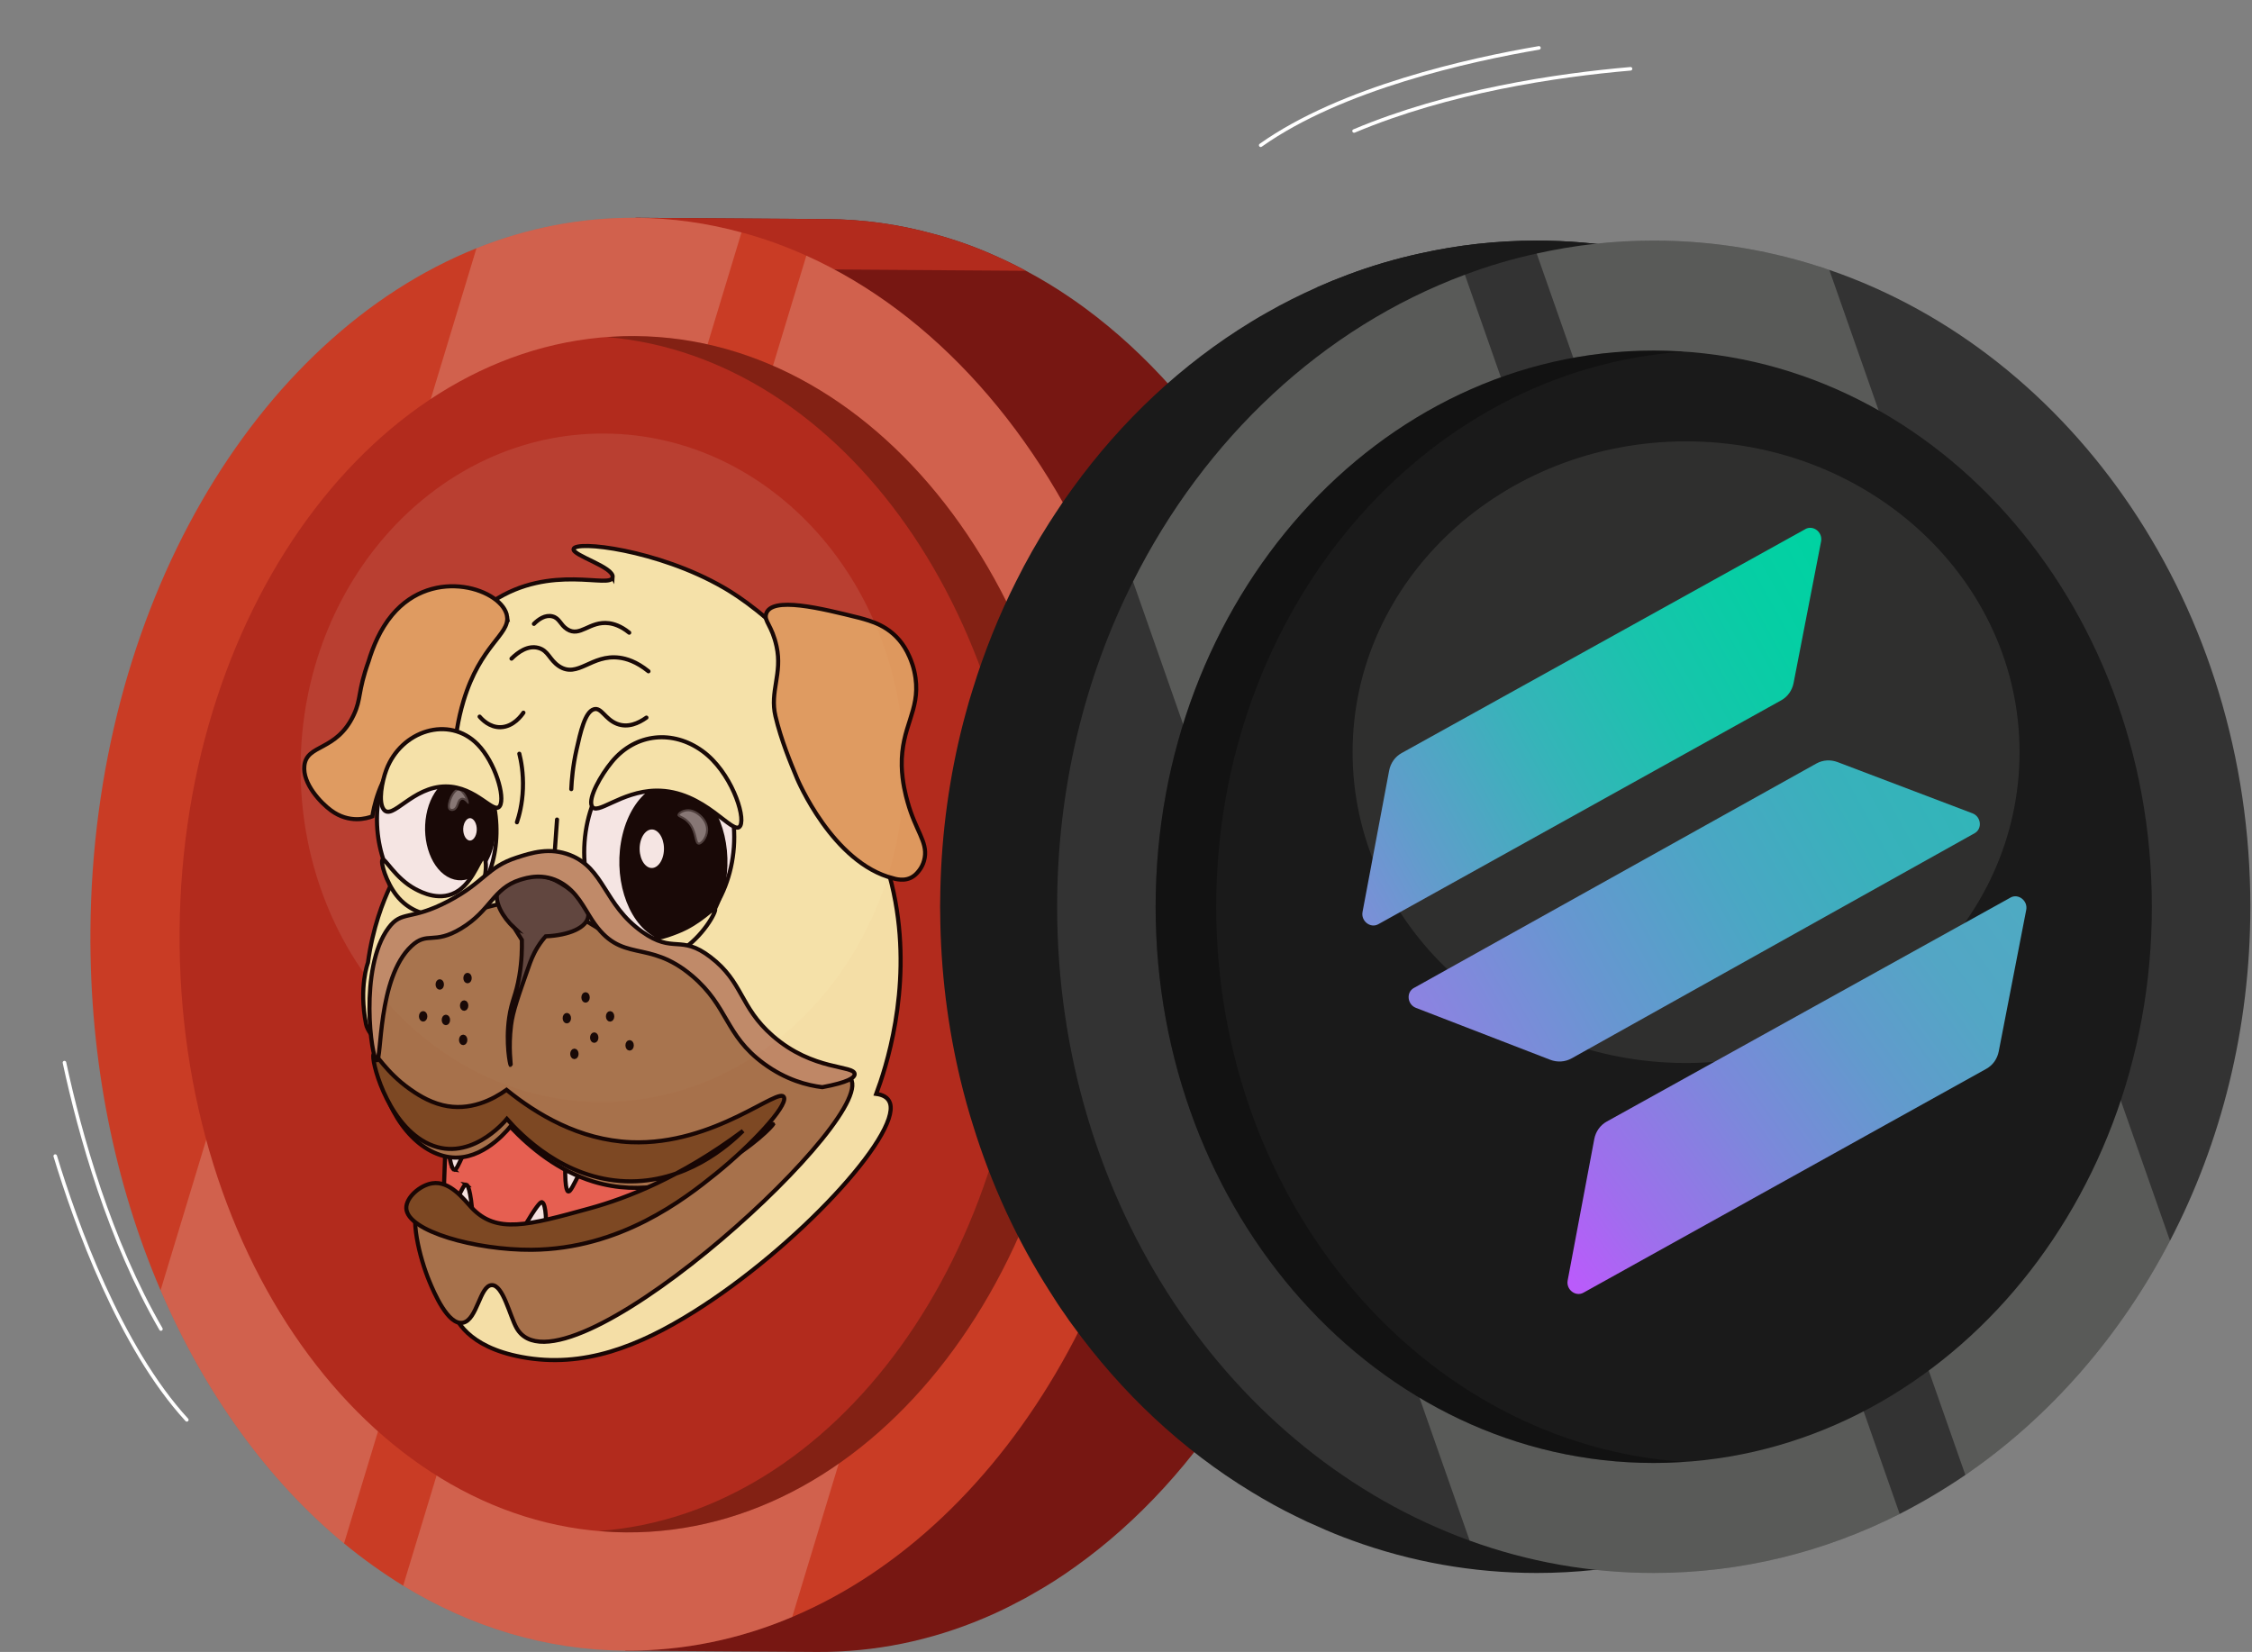 <svg width="548" height="402" viewBox="0 0 548 402" fill="none" xmlns="http://www.w3.org/2000/svg">
<rect x="0" y="0" width="548" height="402" fill="#808080" stroke="none"/>
<path d="M154.664 53.002L152.149 401.685L198.735 401.997C212.904 402.092 226.543 399.228 239.375 393.802C242.022 392.691 244.675 391.446 247.258 390.067C248.775 389.313 250.286 388.493 251.768 387.605C255.211 385.668 258.556 383.501 261.797 381.162C277.039 370.27 290.522 355.52 301.421 337.895C301.941 337.069 302.431 336.276 302.915 335.416C304.201 333.3 305.453 331.117 306.6 328.935C313.797 315.731 319.599 301.126 323.757 285.511C324.04 284.685 324.247 283.853 324.426 283.027C324.991 280.905 325.522 278.75 326.018 276.562C329.103 262.699 330.92 248.1 331.306 233.027C331.346 232.195 331.387 231.368 331.358 230.537C331.398 229.872 331.404 229.208 331.404 228.543C331.415 227.047 331.427 225.557 331.369 224.06C331.202 208.981 329.593 194.36 326.675 180.458C326.508 179.626 326.346 178.795 326.144 177.963C325.677 175.769 325.181 173.608 324.616 171.475C322.148 161.661 319.028 152.242 315.314 143.315C313.088 137.956 310.689 132.792 308.048 127.823C307.644 126.991 307.2 126.159 306.727 125.322C305.545 123.089 304.288 120.923 303.002 118.79C292.321 101.02 279.086 86.085 264.04 74.987C262.846 74.116 261.687 73.278 260.493 72.475C256.975 70.057 253.354 67.874 249.634 65.892C247.379 64.681 245.124 63.57 242.8 62.526C237.708 60.198 232.437 58.305 227.028 56.876C218.706 54.593 210.107 53.376 201.255 53.314L154.664 53.002Z" fill="#771712"/>
<path d="M154.664 53.002L154.578 65.256L249.629 65.898C247.374 64.686 245.119 63.575 242.795 62.531C237.703 60.203 232.432 58.311 227.022 56.882C218.7 54.598 210.102 53.381 201.25 53.32L154.664 53.002Z" fill="#B22B1D"/>
<path d="M22.006 226.456C21.776 258.301 27.992 288.197 39.071 313.979C49.855 339.091 65.218 360.317 83.713 375.586C88.315 379.371 93.147 382.821 98.107 385.881C114.554 395.924 132.865 401.557 152.167 401.686C166.307 401.781 179.975 398.917 192.777 393.49C245.655 371.164 284.276 305.739 284.836 228.232C285.06 197.314 279.213 168.249 268.728 143.009C253.152 105.375 227.356 76.244 196.215 62.219C191.099 59.892 185.834 57.999 180.436 56.564C172.114 54.286 163.516 53.064 154.675 53.002C141.209 52.913 128.199 55.514 115.944 60.411C62.098 81.972 22.571 148.056 22.006 226.456Z" fill="#C93C25"/>
<path opacity="0.2" d="M98.108 385.88C114.555 395.924 132.865 401.557 152.167 401.685C166.308 401.78 179.975 398.916 192.778 393.49L268.729 143.003C253.152 105.369 227.357 76.238 196.215 62.214L98.108 385.875V385.88Z" fill="#F3F6EB"/>
<path opacity="0.2" d="M39.077 313.979C49.861 339.091 65.224 360.317 83.719 375.586L180.436 56.564C172.115 54.286 163.516 53.064 154.675 53.002C141.21 52.913 128.199 55.514 115.945 60.411L39.077 313.979Z" fill="#F3F6EB"/>
<path d="M263.14 228.083C263.719 147.693 215.066 82.192 154.47 81.782C93.873 81.373 44.28 146.21 43.701 226.599C43.121 306.989 91.774 372.49 152.37 372.9C212.967 373.309 262.56 308.472 263.14 228.083Z" fill="#B22B1D"/>
<path opacity="0.1" d="M220.049 187.34C220.373 142.417 187.75 105.778 147.184 105.503C106.617 105.229 73.469 141.424 73.145 186.347C72.821 231.27 105.444 267.91 146.01 268.184C186.577 268.458 219.725 232.263 220.049 187.34Z" fill="#F3F6EB"/>
<path opacity="0.3" d="M249.789 227.997C250.348 150.579 205.245 87.002 147.789 82.033C149.997 81.871 152.224 81.77 154.467 81.787C215.066 82.195 263.716 147.699 263.14 228.092C262.563 308.485 212.967 373.319 152.368 372.911C150.124 372.895 147.904 372.766 145.695 372.571C203.215 368.378 249.23 305.414 249.789 227.997Z" fill="#140B00"/>
<g opacity="0.86">
<path d="M149.093 140.435C149.3 137.956 139.376 135.187 139.566 133.635C139.837 131.435 160.114 133.758 175.984 142.925C176.371 143.148 176.711 143.349 176.711 143.349C179.329 144.907 187.605 150.16 196.203 160.232C204.254 169.667 205.551 174.842 205.88 177.326C206.463 181.726 206.007 186.387 206.935 190.653C208.123 196.129 211.347 199.954 213.55 204.666C215.188 208.574 216.803 213.475 217.881 219.365C221.866 241.183 215.436 260.254 213.221 266.194C214.681 266.395 216.128 266.976 216.589 268.495C218.96 276.26 193.989 303.482 168.891 319.209C155.592 327.539 142.051 333.06 126.925 330.224C113.609 327.729 110.835 320.962 110.079 318.735C106.014 306.815 113.995 291.128 114.433 290.296C157.115 299.474 169.525 301.517 169.6 300.78C169.802 298.899 91.527 261.616 89.07 249.211C87.277 240.139 89.532 234.277 89.532 234.277C90.702 225.713 93.205 219.416 94.953 215.714C93.966 210.265 92.923 201.534 94.168 191.339C97.813 161.599 117.496 147.944 119.831 146.392C134.035 136.94 148.833 143.45 149.087 140.424L149.093 140.435Z" fill="#FFFABC" stroke="black" stroke-miterlimit="10"/>
<path d="M114.048 219.678C107.26 225.344 98.275 221.475 93.979 211.035C89.688 200.596 91.713 187.543 98.5 181.876C105.288 176.21 114.273 180.078 118.569 190.518C122.86 200.958 120.836 214.011 114.048 219.678Z" fill="white" stroke="black" stroke-miterlimit="10"/>
<path d="M119.791 204.844C118.603 211.287 114.151 215.067 109.854 213.28C105.558 211.493 103.038 204.822 104.231 198.379C105.419 191.937 109.872 188.157 114.168 189.944C118.464 191.73 120.984 198.402 119.791 204.844Z" fill="black" stroke="black" stroke-miterlimit="10"/>
<path d="M116.44 202.683C116.123 204.403 114.935 205.407 113.793 204.933C112.651 204.458 111.977 202.677 112.294 200.963C112.611 199.25 113.799 198.239 114.941 198.714C116.088 199.188 116.757 200.969 116.44 202.683Z" fill="white" stroke="black" stroke-miterlimit="10"/>
<path d="M142.246 204.912C143.226 191.323 152.159 180.582 162.194 180.928C172.229 181.274 179.564 192.568 178.578 206.157C177.598 219.745 168.665 230.487 158.63 230.141C148.596 229.795 141.26 218.501 142.246 204.912Z" fill="white" stroke="black" stroke-miterlimit="10"/>
<path d="M175.736 216.3C173.32 226.137 166.042 231.172 159.485 227.544C152.928 223.915 149.571 213 151.988 203.163C154.404 193.326 161.682 188.29 168.239 191.919C174.796 195.548 178.152 206.463 175.736 216.3Z" fill="black" stroke="black" stroke-miterlimit="10"/>
<path d="M161.856 208.334C161.193 211.024 159.203 212.398 157.41 211.41C155.616 210.416 154.699 207.435 155.362 204.744C156.025 202.053 158.015 200.679 159.809 201.668C161.602 202.661 162.519 205.643 161.856 208.334Z" fill="white" stroke="black" stroke-miterlimit="10"/>
<path d="M178.683 276.182C155.442 271.917 132.207 267.657 108.966 263.392C108.534 275.093 108.107 286.795 107.674 298.491C113.92 301.595 128.758 307.569 146.913 301.165C163.095 295.46 173.804 282.775 178.683 276.176V276.182Z" fill="#EF6759" stroke="black" stroke-miterlimit="10"/>
<path d="M110.587 284.696C111.002 284.73 111.561 283.507 112.674 281.073C113.188 279.945 113.597 278.963 113.897 278.22C112.922 278.131 111.769 277.891 110.506 277.372C109.86 277.104 109.272 276.797 108.741 276.479C109.439 283.842 110.212 284.674 110.592 284.702L110.587 284.696Z" fill="white" stroke="black" stroke-miterlimit="10"/>
<path d="M138.372 289.961C138.81 289.927 139.589 288.364 141.146 285.238C141.867 283.792 142.449 282.536 142.876 281.592C141.849 281.648 140.655 281.564 139.381 281.157C138.735 280.945 138.153 280.677 137.634 280.386C137.27 289.123 137.968 289.994 138.366 289.961H138.372Z" fill="white" stroke="black" stroke-miterlimit="10"/>
<path d="M113.407 288.258C112.997 288.208 112.426 289.386 111.284 291.741C110.754 292.83 110.339 293.779 110.033 294.499C110.99 294.628 112.121 294.907 113.355 295.471C113.983 295.761 114.56 296.085 115.073 296.42C114.52 289.145 113.77 288.297 113.401 288.252L113.407 288.258Z" fill="white" stroke="black" stroke-miterlimit="10"/>
<path d="M131.896 292.557C131.747 292.501 131.36 292.462 129.422 295.471C128.471 296.95 127.721 298.279 127.173 299.295C128.229 299.597 129.549 299.809 131.06 299.664C131.723 299.597 132.335 299.474 132.888 299.318C132.906 298.296 132.975 292.964 131.896 292.557Z" fill="white" stroke="black" stroke-miterlimit="10"/>
<path d="M217.407 213.755C202.563 210.071 193.964 189.442 193.964 189.442C192.39 185.657 190.083 180.124 188.699 174.284C187.269 168.244 190.418 163.984 188.97 157.307C187.846 152.132 185.914 151.238 186.416 149.429C187.644 145.002 199.887 148.056 209.183 150.367C209.449 150.434 209.789 150.529 210.245 150.663C213.14 151.506 218.451 153.176 221.306 159.814C221.709 160.752 222.436 162.471 222.782 164.983C223.901 173.134 219.23 176.786 219.437 186.366C219.524 190.352 220.412 193.573 220.85 195.153C222.782 202.143 225.7 204.772 225.02 208.731C224.662 210.824 223.503 212.064 223.111 212.494C221.081 214.676 218.561 214.051 217.407 213.766V213.755Z" fill="#E5A968" stroke="black" stroke-miterlimit="10"/>
<path d="M123.407 150.054C122.519 143.539 105.547 137.526 95.415 149.652C92.479 153.158 90.738 157.446 89.688 160.935C86.989 168.494 87.969 169.951 86.061 173.999C81.856 182.915 74.659 181 74.065 186.32C73.575 190.714 78.102 195.409 80.553 197.213C84.976 200.467 89.233 199.172 90.611 198.659C90.836 197.173 92.185 189.073 97.525 184.227C103.586 178.728 109.809 181.938 110.616 182.379C110.847 179.526 111.378 175.244 112.802 170.538C116.914 156.932 124.001 154.465 123.402 150.049L123.407 150.054Z" fill="#E5A968" stroke="black" stroke-miterlimit="10"/>
<path d="M93.06 209.249C93.596 208.529 96.099 213.704 101.081 216.356C102.483 217.099 107.356 219.695 111.681 216.663C115.568 213.939 116.929 208.116 117.811 208.752C118.463 209.221 118.411 212.917 117.321 215.736C114.224 223.765 102.448 225.473 96.474 217.875C93.919 214.626 92.593 209.88 93.06 209.255V209.249Z" fill="#FFFABC" stroke="black" stroke-miterlimit="10"/>
<path d="M143.233 215.418C144.012 214.586 147.241 224.937 154.138 227.734C158.146 229.358 161.981 227.868 164.796 226.773C170.586 224.523 173.706 220.509 174.017 221.168C174.363 221.911 170.909 228.096 165.655 231.318C164.098 232.272 158.192 235.896 152.085 231.82C148.729 229.582 146.803 226.014 146.111 224.697C144.15 220.967 142.697 215.987 143.233 215.418Z" fill="#FFFABC" stroke="black" stroke-miterlimit="10"/>
<path d="M188.119 273.552C188.263 274.116 167.992 294.784 144.348 287.526C136.026 284.969 129.296 279.57 124.181 274.183C122.387 276.327 116.269 283.071 108.593 281.457C100.421 279.744 93.489 270.225 91.892 258.216C90.502 247.765 93.472 238.079 97.03 232.379C101.54 225.154 107.434 223.625 118.443 220.761C123.033 219.566 126.107 218.74 130.328 219.108C138.114 219.789 140.346 223.507 150.271 228.437C165.351 235.935 168.731 231.491 175.386 239.469C180.87 246.045 179.549 250.233 184.82 255.966C194.826 266.853 205.853 258.59 207.271 263.045C211.031 274.847 136.372 342.193 125.698 323.15C124.042 320.203 122.41 312.593 119.631 312.738C116.753 312.889 116.136 321.163 112.664 321.883C108.996 322.648 105.513 314.285 104.521 311.912C102.105 306.139 99.51 295.817 102.036 292.182C104.637 288.442 111.494 293.455 113.691 294.89C139.36 311.644 187.912 272.692 188.131 273.541L188.119 273.552Z" fill="#A67C52" stroke="black" stroke-miterlimit="10"/>
<path d="M125.212 225.886C122.127 223.017 120.466 219.594 120.968 217.266C121.054 216.859 121.418 215.536 124.117 214.224C129.641 211.55 134.607 213.956 135.218 214.263C138.003 215.675 143.511 219.539 143.159 222.9C142.865 225.713 138.523 227.606 132.79 227.857C132.288 228.404 131.591 229.247 130.852 230.431C129.688 232.301 129.065 234.049 128.707 235.059C126.089 242.451 124.78 246.141 124.359 249.502C123.655 255.085 124.382 259.183 124.267 259.194C124.134 259.21 123.015 253.845 123.898 247.66C124.509 243.405 125.553 242.361 126.377 237.46C126.989 233.853 127.035 230.749 126.989 228.728C126.395 227.779 125.795 226.83 125.201 225.881L125.212 225.886Z" fill="#534741" stroke="black" stroke-miterlimit="10"/>
<path opacity="0.5" d="M164.859 198.329C164.87 199.077 166.474 198.904 167.823 200.858C169.224 202.89 168.902 205.151 169.818 205.498C170.747 205.855 172.229 203.973 172.321 202.092C172.448 199.457 169.83 197.107 167.696 196.933C166.26 196.816 164.853 197.693 164.859 198.324V198.329Z" fill="white" stroke="black" stroke-miterlimit="10"/>
<path opacity="0.5" d="M111.635 191.881C110.067 191.797 108.562 195.61 109.069 196.799C109.334 197.419 110.222 197.514 110.822 197.078C111.699 196.442 111.607 194.94 112.322 194.655C113.1 194.348 113.827 195.867 114.029 195.593C114.219 195.336 113.758 193.751 112.898 192.751C112.61 192.416 112.177 191.914 111.63 191.886L111.635 191.881Z" fill="white" stroke="black" stroke-miterlimit="10"/>
<path d="M90.909 256.57C91.358 255.978 93.786 260.829 99.732 265.028C101.081 265.982 104.057 268.048 107.696 268.936C114.317 270.549 120.009 267.518 123.255 265.217C130.516 271.091 140.908 277.427 153.549 277.952C173.93 278.795 189.829 264.101 190.798 267.071C191.53 269.298 182.915 278.594 174.195 285.628C166.634 291.725 151.006 303.979 129.345 304.136C115.845 304.23 99.069 299.636 98.867 294.019C98.775 291.446 102.16 288.431 105.176 287.956C109.49 287.281 112.829 291.836 114.761 293.885C120.827 300.317 128.411 298.218 143.584 294.031C152.442 291.585 165.602 286.544 180.804 275.2C177.136 278.812 166.779 287.968 152.286 287.46C137.16 286.929 126.791 276.21 123.342 272.291C122.892 272.849 113.936 283.579 103.521 277.985C93.878 272.805 90.193 257.513 90.903 256.575L90.909 256.57Z" fill="#754C24" stroke="black" stroke-miterlimit="10"/>
<path d="M93.338 196.933C95.403 199.831 100.276 191.412 108.442 191.379C115.95 191.345 120.247 198.43 121.642 196.113C122.951 193.947 120.523 185.522 116.221 181.134C109.261 174.033 97.629 177.745 94.013 187.331C92.905 190.273 92.04 195.108 93.338 196.933Z" fill="#FFFABC" stroke="black" stroke-miterlimit="10"/>
<path d="M144 196.118C145.085 198.709 150.99 192.562 159.56 192.4C171.561 192.171 178.585 203.867 180.142 200.947C181.451 198.497 177.806 187.766 170.967 182.803C170.949 182.792 170.903 182.758 170.834 182.708C163.856 177.672 154.75 178.264 148.868 185.416C146.18 188.687 143.141 194.075 143.995 196.118H144Z" fill="#FFFABC" stroke="black" stroke-miterlimit="10"/>
<path d="M124.469 160.276C126.055 158.713 128.413 156.982 130.974 157.657C133.442 158.305 133.679 160.555 136.008 162.101C140.622 165.161 143.892 159.154 150.737 160.052C152.364 160.265 154.832 160.957 157.796 163.357" stroke="black" stroke-miterlimit="10" stroke-linecap="round"/>
<path d="M129.924 151.818C131.025 150.729 132.669 149.529 134.451 149.998C136.169 150.45 136.331 152.013 137.951 153.085C141.158 155.212 143.436 151.036 148.199 151.661C149.329 151.812 151.048 152.287 153.113 153.962" stroke="black" stroke-miterlimit="10" stroke-linecap="round"/>
<path d="M157.3 174.629C155.392 175.986 152.814 177.186 150.132 176.142C147.208 175.003 146.326 172.033 144.498 172.603C142.341 173.273 141.263 178.102 140.271 182.523C139.4 186.403 139.117 189.775 139.013 192.031" stroke="black" stroke-miterlimit="10" stroke-linecap="round"/>
<path d="M116.712 174.389C117.248 175.02 119.117 177.041 121.827 176.963C124.959 176.873 126.948 174.054 127.369 173.429" stroke="black" stroke-miterlimit="10" stroke-linecap="round"/>
<path d="M125.789 200.099C126.32 198.519 127.104 195.677 127.243 191.942C127.387 188.107 126.793 185.087 126.372 183.417" stroke="black" stroke-miterlimit="10" stroke-linecap="round"/>
<path d="M135.547 199.434C135.362 202.052 135.177 204.671 134.993 207.289" stroke="black" stroke-miterlimit="10" stroke-linecap="round"/>
<path d="M148.459 248.117C148.746 248.117 148.978 247.767 148.978 247.336C148.978 246.904 148.746 246.554 148.459 246.554C148.173 246.554 147.94 246.904 147.94 247.336C147.94 247.767 148.173 248.117 148.459 248.117Z" fill="black" stroke="black" stroke-miterlimit="10"/>
<path d="M142.49 243.505C142.776 243.505 143.009 243.155 143.009 242.723C143.009 242.292 142.776 241.942 142.49 241.942C142.203 241.942 141.971 242.292 141.971 242.723C141.971 243.155 142.203 243.505 142.49 243.505Z" fill="black" stroke="black" stroke-miterlimit="10"/>
<path d="M137.934 248.552C138.22 248.552 138.453 248.203 138.453 247.771C138.453 247.339 138.22 246.989 137.934 246.989C137.647 246.989 137.415 247.339 137.415 247.771C137.415 248.203 137.647 248.552 137.934 248.552Z" fill="black" stroke="black" stroke-miterlimit="10"/>
<path d="M144.6 253.282C144.886 253.282 145.119 252.932 145.119 252.5C145.119 252.068 144.886 251.719 144.6 251.719C144.313 251.719 144.081 252.068 144.081 252.5C144.081 252.932 144.313 253.282 144.6 253.282Z" fill="black" stroke="black" stroke-miterlimit="10"/>
<path d="M139.773 257.239C140.06 257.239 140.292 256.89 140.292 256.458C140.292 256.026 140.06 255.676 139.773 255.676C139.487 255.676 139.254 256.026 139.254 256.458C139.254 256.89 139.487 257.239 139.773 257.239Z" fill="black" stroke="black" stroke-miterlimit="10"/>
<path d="M107.011 240.351C107.298 240.351 107.53 240.001 107.53 239.569C107.53 239.138 107.298 238.788 107.011 238.788C106.724 238.788 106.492 239.138 106.492 239.569C106.492 240.001 106.724 240.351 107.011 240.351Z" fill="black" stroke="black" stroke-miterlimit="10"/>
<path d="M153.21 255.168C153.497 255.168 153.729 254.818 153.729 254.386C153.729 253.954 153.497 253.604 153.21 253.604C152.923 253.604 152.691 253.954 152.691 254.386C152.691 254.818 152.923 255.168 153.21 255.168Z" fill="black" stroke="black" stroke-miterlimit="10"/>
<path d="M112.71 253.839C112.997 253.839 113.229 253.489 113.229 253.057C113.229 252.625 112.997 252.275 112.71 252.275C112.424 252.275 112.191 252.625 112.191 253.057C112.191 253.489 112.424 253.839 112.71 253.839Z" fill="black" stroke="black" stroke-miterlimit="10"/>
<path d="M108.505 248.983C108.791 248.983 109.024 248.633 109.024 248.202C109.024 247.77 108.791 247.42 108.505 247.42C108.218 247.42 107.986 247.77 107.986 248.202C107.986 248.633 108.218 248.983 108.505 248.983Z" fill="black" stroke="black" stroke-miterlimit="10"/>
<path d="M113.769 238.794C114.056 238.794 114.288 238.444 114.288 238.012C114.288 237.58 114.056 237.23 113.769 237.23C113.483 237.23 113.25 237.58 113.25 238.012C113.25 238.444 113.483 238.794 113.769 238.794Z" fill="black" stroke="black" stroke-miterlimit="10"/>
<path d="M112.946 245.488C113.233 245.488 113.465 245.138 113.465 244.707C113.465 244.275 113.233 243.925 112.946 243.925C112.659 243.925 112.427 244.275 112.427 244.707C112.427 245.138 112.659 245.488 112.946 245.488Z" fill="black" stroke="black" stroke-miterlimit="10"/>
<path d="M102.968 248.107C103.255 248.107 103.487 247.757 103.487 247.325C103.487 246.893 103.255 246.543 102.968 246.543C102.682 246.543 102.449 246.893 102.449 247.325C102.449 247.757 102.682 248.107 102.968 248.107Z" fill="black" stroke="black" stroke-miterlimit="10"/>
<path d="M91.687 258.016C90.384 257.849 87.293 235.528 94.542 225.808C97.812 221.42 99.738 224.206 109.121 219.288C117.916 214.682 118.498 211.019 125.753 208.68C129.305 207.536 133.723 206.107 138.74 208.088C147.114 211.388 146.941 220.131 156.26 226.746C163.965 232.218 165.528 227.271 172.892 232.904C180.914 239.04 179.91 244.974 188.025 252.065C197.869 260.673 207.996 259.155 207.967 261.394C207.955 262.265 206.415 263.381 200.095 264.565C196.467 264.118 191.283 262.823 185.793 258.775C176.369 251.819 177.263 244.974 168.457 237.499C157.46 228.159 151.306 234.869 144.103 223.938C142.079 220.862 140.372 217.004 136.508 214.793C132.264 212.371 128.267 213.56 126.554 214.101C119.899 216.212 119.455 221.577 112.189 225.954C105.47 229.996 104.052 226.551 100.119 230.225C91.814 237.974 92.939 258.178 91.693 258.022L91.687 258.016Z" fill="#C19672" stroke="black" stroke-miterlimit="10"/>
</g>
<path d="M15.481 258.201C15.514 258.184 15.552 258.17 15.591 258.16C15.824 258.11 16.054 258.256 16.105 258.49C19.903 276.104 27.052 301.63 39.538 323.205C39.656 323.412 39.586 323.676 39.38 323.794C39.17 323.927 38.908 323.844 38.79 323.638C26.247 301.967 19.071 276.35 15.26 258.674C15.217 258.48 15.314 258.289 15.483 258.2L15.481 258.201Z" fill="white"/>
<path d="M13.239 280.949C13.262 280.937 13.288 280.925 13.314 280.918C13.543 280.849 13.783 280.977 13.853 281.203C18.811 297.53 29.553 327.558 45.784 345.233C45.946 345.409 45.932 345.681 45.757 345.842C45.58 346.004 45.306 345.992 45.147 345.817C28.8 328.017 18.006 297.853 13.025 281.456C12.964 281.254 13.058 281.042 13.238 280.947L13.239 280.949Z" fill="white"/>
<path d="M397.178 16.59C397.191 16.625 397.2 16.664 397.204 16.704C397.225 16.942 397.051 17.152 396.813 17.173C378.861 18.725 352.638 22.605 329.664 32.278C329.444 32.369 329.191 32.266 329.099 32.047C328.994 31.823 329.11 31.572 329.328 31.481C352.405 21.765 378.721 17.868 396.737 16.311C396.935 16.294 397.112 16.413 397.179 16.592L397.178 16.59Z" fill="white"/>
<path d="M374.893 11.504C374.902 11.528 374.91 11.555 374.914 11.582C374.954 11.818 374.796 12.04 374.563 12.081C357.743 14.946 326.602 21.825 307.025 35.703C306.83 35.841 306.562 35.794 306.425 35.599C306.286 35.404 306.333 35.133 306.526 34.997C326.241 21.02 357.524 14.106 374.417 11.228C374.625 11.193 374.824 11.312 374.895 11.503L374.893 11.504Z" fill="white"/>
<path d="M519.112 220.664C519.112 221.283 519.112 221.898 519.08 222.516C519.08 223.29 519.08 224.06 519.048 224.834C518.739 238.851 516.826 252.441 513.521 265.347C513.025 267.387 512.47 269.394 511.855 271.37C511.641 272.144 511.422 272.914 511.176 273.687C508.121 283.567 504.197 293.018 499.567 301.941C497.373 306.139 495.028 310.218 492.528 314.169C491.231 316.236 489.902 318.244 488.481 320.22C487.958 320.994 487.402 321.763 486.843 322.537C476.467 336.896 463.929 349.247 449.757 358.944C447.69 360.365 445.587 361.722 443.429 363.019C440.278 364.935 437.068 366.757 433.763 368.423C433.299 368.637 432.867 368.887 432.406 369.07C430.799 369.871 429.165 370.645 427.498 371.387C410.949 378.735 392.853 382.782 373.955 382.782C358.33 382.782 343.229 380.032 329.152 374.906C326.22 373.855 323.347 372.684 320.507 371.387C318.808 370.677 317.142 369.903 315.503 369.07C311.738 367.249 308.06 365.209 304.481 363.019C287.714 352.83 272.954 338.995 261.035 322.537C260.448 321.763 259.924 321.025 259.397 320.22C257.976 318.244 256.647 316.205 255.381 314.169C247.506 301.85 241.209 288.233 236.73 273.687C236.484 272.914 236.234 272.144 236.019 271.37C235.432 269.394 234.877 267.387 234.353 265.347C231.048 252.441 229.131 238.851 228.826 224.834C228.794 224.06 228.794 223.29 228.794 222.516C228.762 221.898 228.762 221.283 228.762 220.664C228.762 219.275 228.794 217.886 228.826 216.494C229.135 202.476 231.048 188.887 234.353 175.98C234.539 175.206 234.754 174.436 234.972 173.663C235.527 171.623 236.083 169.616 236.733 167.64C239.543 158.53 243.062 149.793 247.232 141.517C249.704 136.545 252.418 131.76 255.354 127.158C255.85 126.384 256.342 125.614 256.865 124.841C258.195 122.774 259.583 120.766 261.035 118.79C272.954 102.332 287.682 88.529 304.449 78.308C305.747 77.507 307.076 76.733 308.401 75.991C312.294 73.769 316.305 71.761 320.411 69.94C322.911 68.829 325.415 67.81 327.978 66.853C333.659 64.723 339.496 62.993 345.455 61.696C354.656 59.628 364.167 58.545 373.955 58.545C388.806 58.545 403.165 61.045 416.659 65.679C420.333 66.945 423.975 68.365 427.526 69.94C431.601 71.761 435.584 73.769 439.477 75.991C440.806 76.733 442.131 77.503 443.429 78.308C460.164 88.529 474.924 102.332 486.843 118.79C488.295 120.766 489.683 122.774 491.013 124.841C491.505 125.614 492.032 126.384 492.524 127.158C500.337 139.477 506.637 153.094 511.176 167.64C511.795 169.616 512.351 171.623 512.906 173.663C513.12 174.436 513.339 175.206 513.525 175.98C516.83 188.887 518.743 202.472 519.052 216.494C519.084 217.882 519.116 219.271 519.116 220.664H519.112Z" fill="#1A1A1A"/>
<path d="M427.526 69.948H320.407C322.907 68.837 325.41 67.817 327.974 66.861C333.655 64.731 339.492 63.001 345.451 61.703C354.652 59.636 364.163 58.553 373.951 58.553C388.802 58.553 403.161 61.053 416.655 65.687C420.329 66.953 423.971 68.373 427.522 69.948H427.526Z" fill="#1A1A1A"/>
<path d="M547.599 220.663C547.599 250.274 540.493 278.036 528.046 301.937C515.933 325.219 498.789 344.859 478.244 358.94C473.13 362.428 467.762 365.61 462.263 368.419C444.011 377.652 423.741 382.778 402.422 382.778C386.798 382.778 371.729 380.028 357.624 374.902C299.386 353.814 257.242 292.736 257.242 220.663C257.242 191.918 263.935 164.93 275.715 141.521C293.217 106.629 321.95 79.705 356.461 66.857C362.131 64.727 367.963 62.997 373.939 61.699C383.148 59.632 392.658 58.549 402.422 58.549C417.301 58.549 431.652 61.049 445.146 65.683C504.463 86.061 547.603 147.758 547.603 220.663H547.599Z" fill="#333333"/>
<path opacity="0.2" d="M462.263 368.419C444.012 377.652 423.741 382.778 402.423 382.778C386.798 382.778 371.729 380.028 357.624 374.902L275.712 141.525C293.217 106.629 321.951 79.705 356.462 66.857L462.263 368.415V368.419Z" fill="#F3F6EB"/>
<path opacity="0.2" d="M528.051 301.937C515.938 325.219 498.794 344.859 478.249 358.94L373.939 61.703C383.148 59.636 392.659 58.553 402.423 58.553C417.302 58.553 431.653 61.053 445.147 65.687L528.051 301.937Z" fill="#F3F6EB"/>
<path d="M402.419 356.012C469.362 356.012 523.631 295.414 523.631 220.663C523.631 145.912 469.362 85.314 402.419 85.314C335.475 85.314 281.207 145.912 281.207 220.663C281.207 295.414 335.475 356.012 402.419 356.012Z" fill="#1A1A1A"/>
<path opacity="0.1" d="M410.287 258.677C455.103 258.677 491.434 224.814 491.434 183.042C491.434 141.27 455.103 107.406 410.287 107.406C365.471 107.406 329.141 141.27 329.141 183.042C329.141 224.814 365.471 258.677 410.287 258.677Z" fill="#F3F6EB"/>
<path opacity="0.3" d="M295.955 220.664C295.955 148.678 346.288 89.846 409.795 85.585C407.354 85.422 404.898 85.311 402.419 85.311C335.472 85.311 281.207 145.909 281.207 220.66C281.207 295.41 335.476 356.008 402.419 356.008C404.898 356.008 407.35 355.901 409.795 355.735C346.288 351.477 295.955 292.641 295.955 220.656V220.664Z" fill="black"/>
<path d="M439.311 128.761C406.561 146.929 373.812 165.097 341.059 183.264C339.48 184.141 338.377 185.693 338.032 187.526C335.874 198.992 333.715 210.463 331.557 221.929C331.14 224.151 333.485 225.972 335.394 224.909C368.075 206.749 400.753 188.585 433.434 170.425C435.002 169.556 436.097 168.017 436.45 166.2C438.68 154.717 440.909 143.235 443.143 131.748C443.576 129.523 441.227 127.69 439.311 128.753V128.761Z" fill="url(#paint0_linear_265_6415)"/>
<path d="M489.228 218.43C456.479 236.598 423.73 254.766 390.977 272.934C389.398 273.811 388.295 275.362 387.95 277.195C385.791 288.661 383.633 300.132 381.475 311.598C381.058 313.82 383.403 315.642 385.311 314.578C417.993 296.418 450.671 278.254 483.352 260.094C484.919 259.225 486.014 257.686 486.368 255.869C488.597 244.386 490.827 232.904 493.061 221.418C493.493 219.192 491.145 217.359 489.228 218.422V218.43Z" fill="url(#paint1_linear_265_6415)"/>
<path d="M480.506 202.761C447.813 221.028 415.115 239.296 382.422 257.559C380.847 258.439 378.946 258.558 377.204 257.884C366.321 253.678 355.434 249.469 344.551 245.263C342.444 244.449 342.13 241.494 344.039 240.43C376.693 222.219 409.342 204.011 441.996 185.8C443.56 184.927 445.444 184.804 447.174 185.462C458.109 189.616 469.044 193.771 479.983 197.921C482.101 198.726 482.423 201.69 480.51 202.757L480.506 202.761Z" fill="url(#paint2_linear_265_6415)"/>
<defs>
<linearGradient id="paint0_linear_265_6415" x1="324.655" y1="211.687" x2="448.745" y2="142.591" gradientUnits="userSpaceOnUse">
<stop stop-color="#7C8FD8"/>
<stop offset="0.15" stop-color="#609DCB"/>
<stop offset="0.41" stop-color="#36B4B9"/>
<stop offset="0.65" stop-color="#18C4AC"/>
<stop offset="0.86" stop-color="#06CEA4"/>
<stop offset="1" stop-color="#00D2A2"/>
</linearGradient>
<linearGradient id="paint1_linear_265_6415" x1="379.965" y1="308.832" x2="495.378" y2="225.847" gradientUnits="userSpaceOnUse">
<stop stop-color="#BA5BFB"/>
<stop offset="0.15" stop-color="#9F6EED"/>
<stop offset="0.4" stop-color="#7C88DB"/>
<stop offset="0.63" stop-color="#629ACD"/>
<stop offset="0.83" stop-color="#53A6C5"/>
<stop offset="1" stop-color="#4EAAC3"/>
</linearGradient>
<linearGradient id="paint2_linear_265_6415" x1="349.616" y1="256.516" x2="473.707" y2="187.419" gradientUnits="userSpaceOnUse">
<stop stop-color="#8E82E2"/>
<stop offset="0.29" stop-color="#6896D1"/>
<stop offset="0.58" stop-color="#4AA7C4"/>
<stop offset="0.82" stop-color="#38B1BB"/>
<stop offset="1" stop-color="#32B5B9"/>
</linearGradient>
</defs>
</svg>
